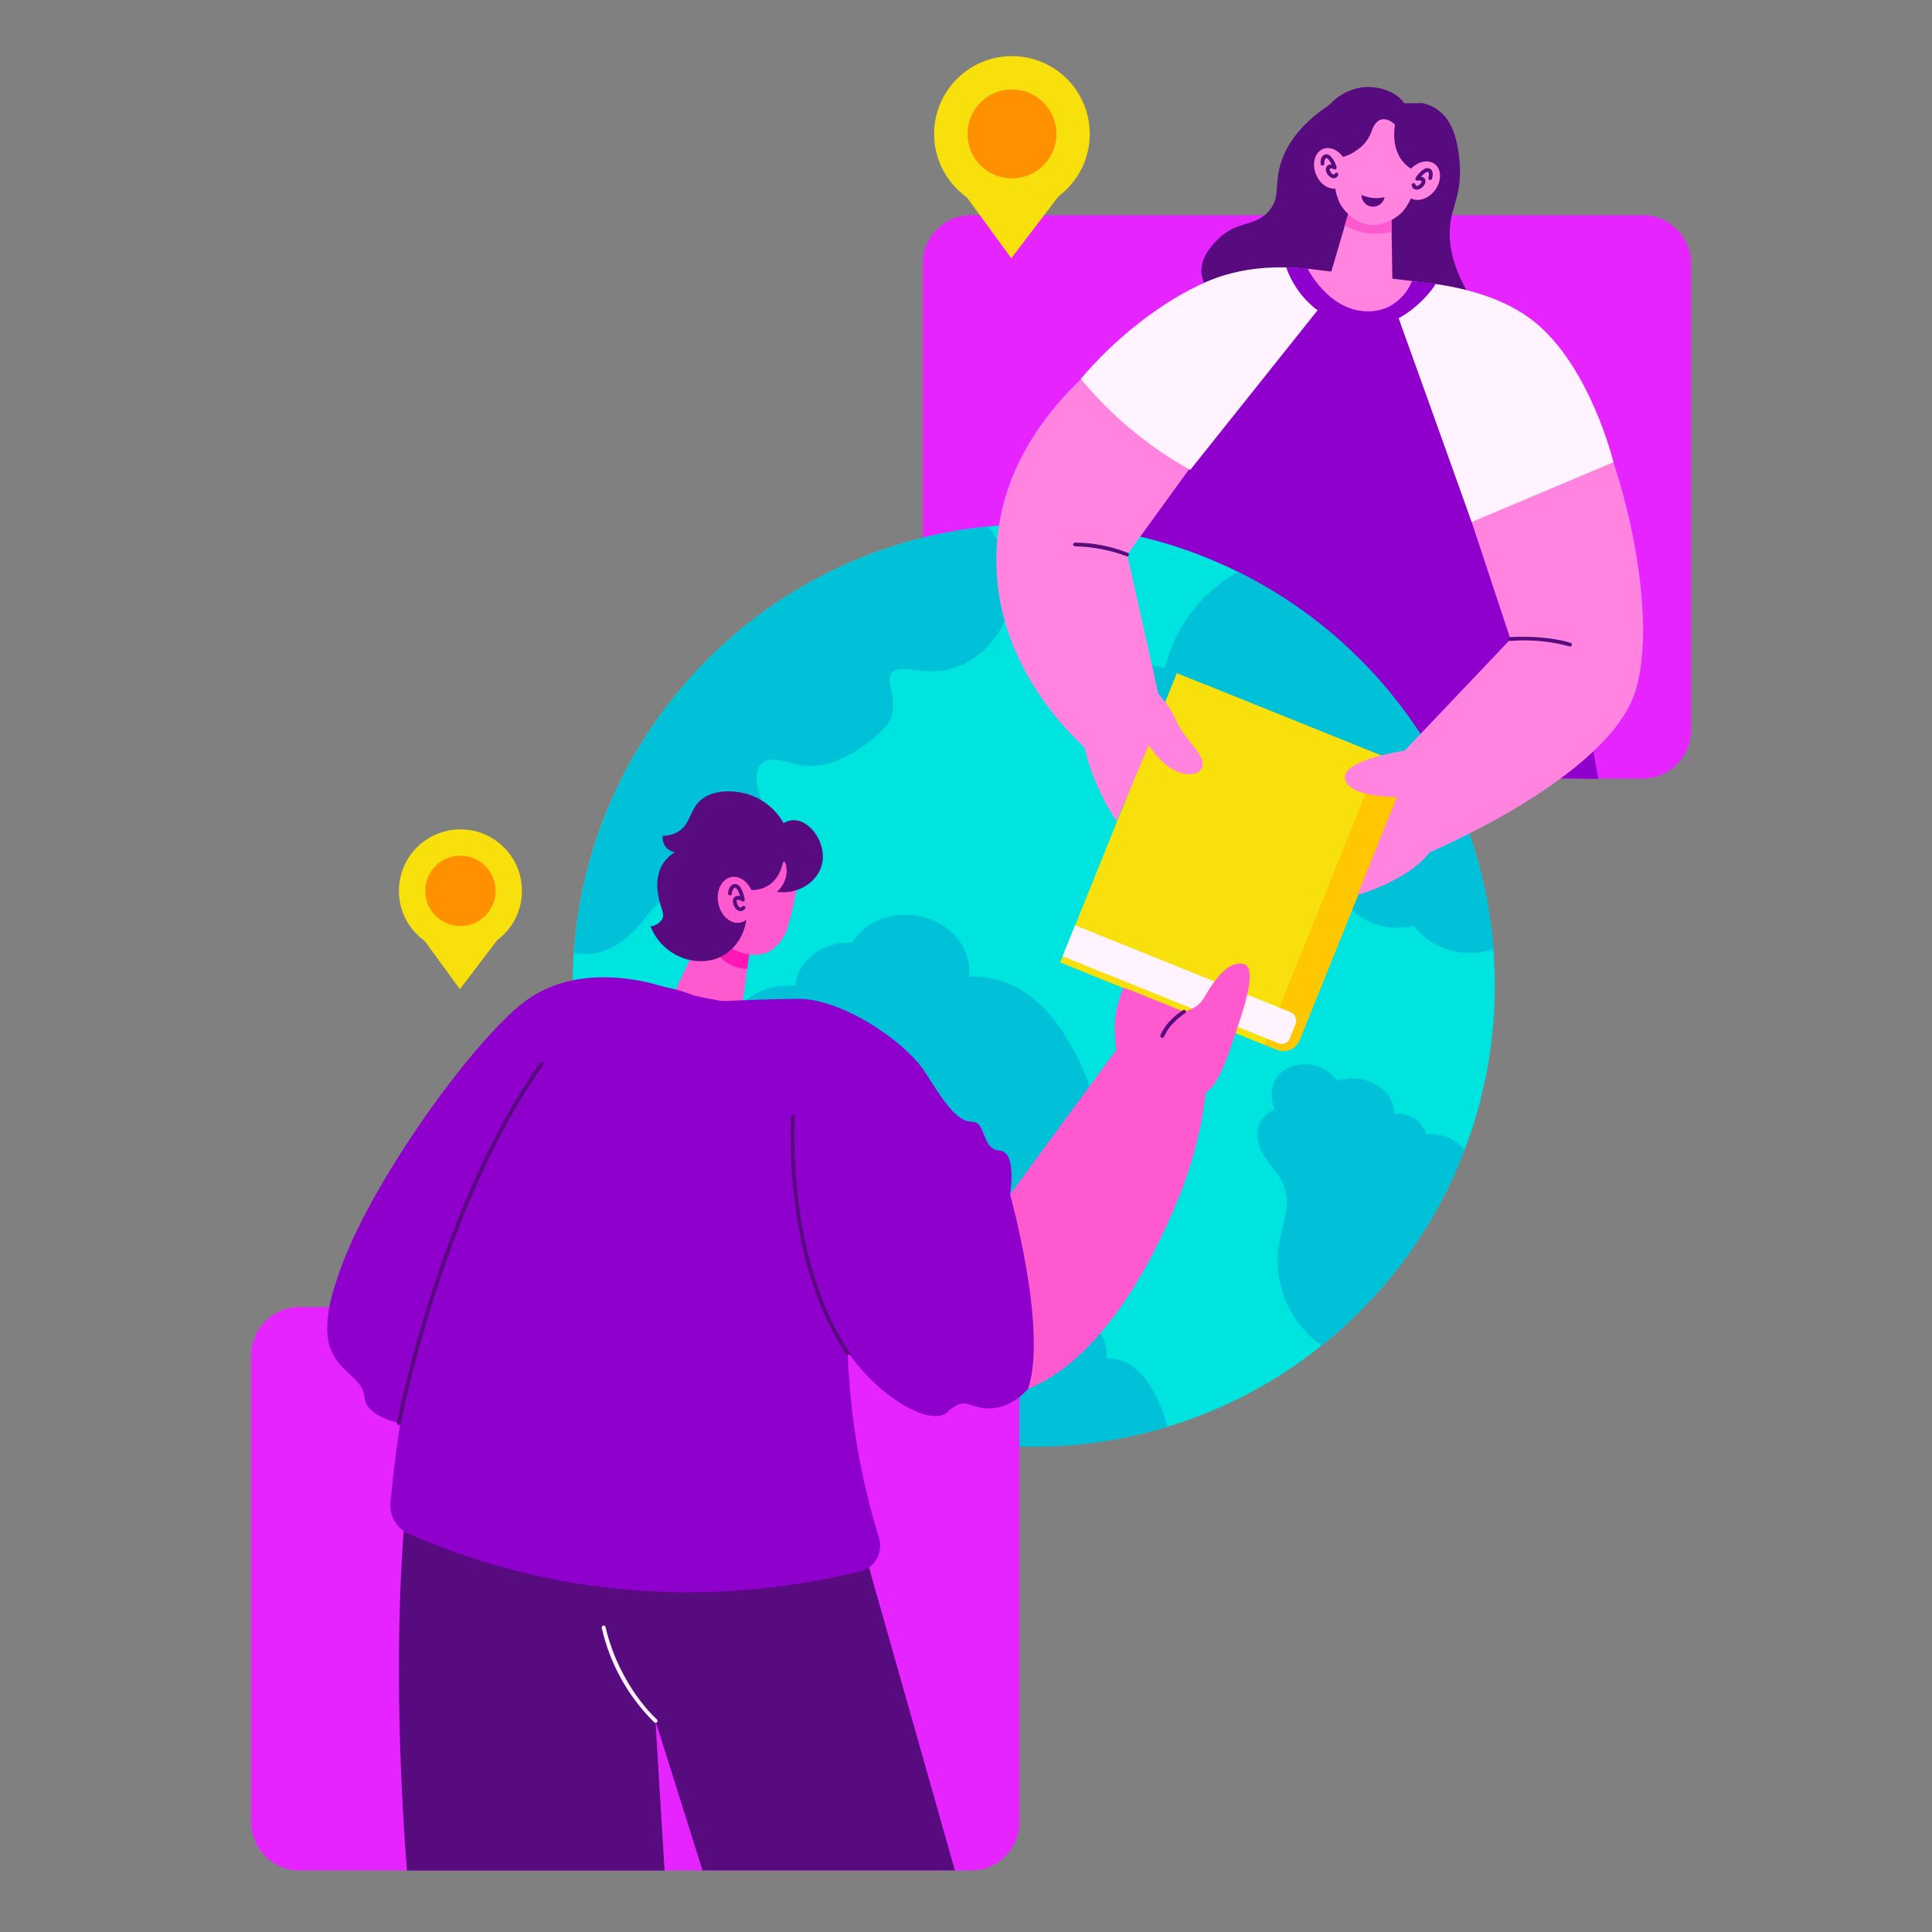 <svg width="40" height="40" viewBox="0 0 40 40" fill="none" xmlns="http://www.w3.org/2000/svg">
<rect x="0" y="0" width="40" height="40" fill="#808080" stroke="none"/>
<path d="M34.006 4.454H20.106C19.552 4.454 19.102 4.903 19.102 5.458V15.117C19.102 15.672 19.552 16.121 20.106 16.121H34.006C34.561 16.121 35.01 15.672 35.01 15.117V5.458C35.01 4.903 34.561 4.454 34.006 4.454Z" fill="#E524FF"/>
<path d="M30.21 3.255C30.149 2.713 29.976 2.252 29.445 2.134L27.535 2.163C26.857 2.612 26.606 3.067 26.508 3.413C26.384 3.848 26.508 4.073 26.287 4.351C25.994 4.716 25.602 4.545 25.193 4.976C25.087 5.087 24.83 5.354 24.88 5.692C24.938 6.083 25.358 6.271 25.402 6.29L29.444 6.779C29.799 6.798 30.269 6.774 30.422 6.503C30.611 6.173 30.117 5.843 30.026 5.041C29.941 4.301 30.312 4.175 30.21 3.255Z" fill="#570B7F"/>
<path d="M28.828 5.848C28.739 5.935 28.631 6.001 28.513 6.04C28.394 6.079 28.269 6.09 28.145 6.073C28.022 6.057 27.904 6.012 27.8 5.943C27.697 5.874 27.61 5.782 27.548 5.674L28.02 4.07L28.802 4.175L28.828 5.848Z" fill="#FF83DF"/>
<path d="M28.812 4.802L28.803 4.255L27.998 4.146C27.948 4.32 27.896 4.493 27.842 4.666C28.136 4.835 28.483 4.883 28.812 4.802Z" fill="#FF59CF"/>
<path d="M28.529 4.191C29.046 4.191 29.465 3.772 29.465 3.255C29.465 2.738 29.046 2.319 28.529 2.319C28.012 2.319 27.593 2.738 27.593 3.255C27.593 3.772 28.012 4.191 28.529 4.191Z" fill="#FF83DF"/>
<path d="M27.602 3.129C27.602 3.129 27.558 3.878 27.748 4.223C27.828 4.361 27.942 4.476 28.079 4.559C28.158 4.608 28.247 4.641 28.339 4.653C28.432 4.666 28.526 4.659 28.616 4.632C28.77 4.589 28.91 4.509 29.025 4.398C29.297 4.115 29.453 3.381 29.453 3.381C28.344 3.229 28.769 3.287 27.602 3.129Z" fill="#FF83DF"/>
<path d="M31.948 9.62L28.828 5.848L27.548 5.674L24.542 7.109L22.13 15.961L33.09 16.126L31.948 9.62Z" fill="#8F00CD"/>
<path d="M29.266 3.516C29.266 3.516 28.774 3.338 28.88 2.578C28.88 2.578 28.554 2.248 28.393 2.73C28.334 2.89 28.224 3.025 28.08 3.116C27.991 3.184 27.889 3.23 27.78 3.254C27.731 3.325 27.683 3.396 27.635 3.468L27.408 3.517C27.185 3.084 27.209 2.58 27.477 2.228C27.57 2.107 27.688 2.007 27.823 1.934C27.957 1.86 28.105 1.815 28.258 1.802C28.515 1.787 28.869 1.869 29.057 2.114C29.245 2.359 29.781 2.036 29.903 2.495C30.025 2.955 29.552 3.891 29.552 3.891L29.266 3.516Z" fill="#570B7F"/>
<path d="M27.72 3.887C27.89 3.817 27.955 3.581 27.864 3.359C27.773 3.138 27.561 3.015 27.391 3.084C27.221 3.154 27.156 3.39 27.247 3.612C27.337 3.833 27.549 3.956 27.72 3.887Z" fill="#FF83DF"/>
<path d="M29.704 3.945C29.851 3.755 29.851 3.51 29.706 3.398C29.56 3.285 29.323 3.347 29.176 3.536C29.03 3.726 29.029 3.971 29.175 4.084C29.321 4.196 29.558 4.134 29.704 3.945Z" fill="#FF83DF"/>
<path d="M27.611 3.692C27.586 3.688 27.562 3.679 27.541 3.665C27.52 3.652 27.501 3.634 27.487 3.614C27.472 3.593 27.462 3.57 27.456 3.545C27.451 3.521 27.45 3.495 27.455 3.47C27.463 3.448 27.479 3.429 27.5 3.417C27.521 3.406 27.546 3.403 27.57 3.408C27.545 3.355 27.482 3.24 27.442 3.281C27.424 3.313 27.416 3.349 27.419 3.385C27.42 3.395 27.417 3.405 27.41 3.413C27.403 3.421 27.394 3.426 27.384 3.427C27.378 3.427 27.373 3.427 27.368 3.425C27.363 3.424 27.359 3.421 27.355 3.418C27.351 3.414 27.348 3.41 27.345 3.405C27.343 3.401 27.342 3.396 27.341 3.391C27.335 3.296 27.367 3.195 27.465 3.195C27.583 3.199 27.659 3.414 27.673 3.457C27.675 3.464 27.675 3.472 27.673 3.48C27.671 3.487 27.667 3.494 27.661 3.499C27.655 3.504 27.648 3.507 27.64 3.508C27.633 3.509 27.625 3.507 27.618 3.504C27.594 3.491 27.567 3.485 27.54 3.487C27.509 3.498 27.55 3.587 27.598 3.61C27.61 3.616 27.623 3.619 27.637 3.593C27.643 3.584 27.651 3.578 27.661 3.575C27.671 3.573 27.682 3.574 27.691 3.58C27.741 3.61 27.678 3.692 27.611 3.692Z" fill="#570B7F"/>
<path d="M29.33 3.927C29.305 3.926 29.282 3.918 29.264 3.902C29.245 3.887 29.233 3.865 29.228 3.841C29.225 3.831 29.227 3.82 29.232 3.811C29.238 3.802 29.247 3.795 29.257 3.792C29.267 3.789 29.278 3.791 29.288 3.796C29.297 3.802 29.303 3.811 29.306 3.821C29.314 3.85 29.326 3.85 29.34 3.848C29.393 3.838 29.454 3.763 29.428 3.745C29.403 3.735 29.376 3.733 29.35 3.739C29.343 3.741 29.335 3.74 29.328 3.737C29.32 3.734 29.314 3.729 29.31 3.723C29.306 3.717 29.303 3.709 29.303 3.701C29.303 3.694 29.305 3.686 29.309 3.68C29.334 3.641 29.466 3.455 29.579 3.483C29.672 3.505 29.678 3.616 29.646 3.704C29.642 3.713 29.635 3.72 29.626 3.724C29.617 3.728 29.607 3.728 29.598 3.725C29.588 3.721 29.581 3.715 29.576 3.706C29.571 3.698 29.57 3.688 29.573 3.678C29.586 3.644 29.588 3.607 29.579 3.572C29.552 3.522 29.459 3.616 29.423 3.659C29.443 3.662 29.463 3.67 29.48 3.682C29.573 3.756 29.453 3.927 29.33 3.927Z" fill="#570B7F"/>
<path d="M21.402 29.948C26.675 29.948 30.949 25.673 30.949 20.401C30.949 15.128 26.675 10.854 21.402 10.854C16.13 10.854 11.855 15.128 11.855 20.401C11.855 25.673 16.13 29.948 21.402 29.948Z" fill="#00E4E0"/>
<path d="M13.326 19.05C13.435 18.914 13.556 18.738 13.717 18.655C14.002 18.511 14.162 18.671 14.402 18.739C14.646 18.81 14.908 18.784 15.133 18.666C15.227 18.618 15.31 18.552 15.378 18.471C15.446 18.39 15.497 18.296 15.528 18.195C15.559 18.094 15.569 17.988 15.558 17.882C15.547 17.777 15.515 17.675 15.464 17.583C15.546 17.553 15.62 17.505 15.681 17.444C15.743 17.383 15.79 17.309 15.821 17.227C15.993 16.784 15.498 16.275 15.723 15.869C15.88 15.584 16.355 15.814 16.575 15.845C16.752 15.871 16.932 15.863 17.106 15.82C17.497 15.723 17.873 15.471 18.174 15.209C18.536 14.897 18.538 14.635 18.432 14.201C18.346 13.848 18.608 13.828 18.883 13.862C19.082 13.898 19.285 13.908 19.487 13.891C20.632 13.728 21.556 12.221 20.458 10.901C18.217 11.124 16.127 12.133 14.557 13.749C12.988 15.364 12.04 17.482 11.881 19.729C12.491 19.844 12.952 19.518 13.326 19.05Z" fill="#00C1D7"/>
<path d="M25.634 11.842C25.257 12.049 24.928 12.333 24.667 12.675C24.406 13.017 24.22 13.41 24.12 13.828C23.549 13.672 22.865 13.884 22.616 14.462C22.336 15.111 22.812 15.758 23.418 15.957C23.074 16.477 23.123 17.227 23.636 17.636C24.073 17.984 24.685 18.011 25.169 17.771C25.505 18.886 26.904 19.299 27.826 18.61C28.098 19.095 28.725 19.306 29.266 19.169C29.459 19.411 29.722 19.586 30.018 19.672C30.315 19.758 30.631 19.749 30.923 19.648C30.792 18 30.236 16.415 29.309 15.047C28.382 13.678 27.116 12.574 25.634 11.842Z" fill="#00C1D7"/>
<path d="M22.909 28.125C22.973 27.555 22.424 27.173 21.872 27.234C21.803 26.765 21.325 26.462 20.832 26.554C20.47 26.622 20.276 27.059 19.93 27.084C19.526 27.115 19.008 26.649 18.748 26.377C18.489 26.104 18.22 25.255 18.915 25.401C19.227 25.465 19.476 25.666 19.805 25.669C20.004 25.672 20.197 25.607 20.353 25.485C20.51 25.363 20.619 25.191 20.665 24.998C21.464 25.298 22.473 24.707 22.195 23.754C23.055 23.337 22.489 22.191 22.137 21.58C21.675 20.77 20.991 20.191 20.067 20.22C20.141 18.929 18.326 18.47 17.634 19.521C17.087 19.477 16.52 19.856 16.462 20.411C15.709 20.333 15.031 20.859 14.983 21.605C14.769 21.536 14.54 21.522 14.32 21.564C14.099 21.607 13.892 21.704 13.719 21.848C13.617 21.756 13.493 21.692 13.359 21.661C13.226 21.631 13.086 21.635 12.955 21.673C12.495 21.812 12.26 22.298 12.095 22.533C13.319 27.901 18.863 31.149 24.173 29.541C23.961 28.791 23.571 28.102 22.909 28.125Z" fill="#00C1D7"/>
<path d="M29.531 23.489C29.453 23.196 29.162 23.036 28.865 23.053C28.865 22.523 28.214 22.194 27.683 22.377C27.571 22.22 27.409 22.108 27.223 22.059C27.038 22.011 26.841 22.029 26.667 22.11C26.331 22.28 26.256 22.666 26.396 22.97C26.28 23.01 26.182 23.087 26.116 23.19C26.05 23.293 26.02 23.415 26.031 23.537C26.057 23.841 26.265 24.066 26.443 24.298C26.76 24.72 26.63 25.116 26.515 25.584C26.412 26.004 26.437 26.446 26.588 26.852C26.739 27.257 27.008 27.608 27.361 27.859C28.691 26.796 29.714 25.397 30.323 23.806C30.229 23.69 30.107 23.599 29.969 23.544C29.83 23.488 29.679 23.469 29.531 23.489Z" fill="#00C1D7"/>
<path d="M20.102 27.06H6.202C5.648 27.06 5.198 27.51 5.198 28.064V37.724C5.198 38.278 5.648 38.727 6.202 38.727H20.102C20.657 38.727 21.106 38.278 21.106 37.724V28.064C21.106 27.51 20.657 27.06 20.102 27.06Z" fill="#E524FF"/>
<path d="M27.548 5.674C26.812 5.689 25.195 5.822 23.605 6.888C22.959 7.322 20.654 8.867 20.628 11.551C20.601 14.315 23.012 15.964 23.216 16.099L24.005 14.465L23.337 11.484L27.548 5.674Z" fill="#FF83DF"/>
<path d="M28.828 5.848C28.828 5.848 30.873 5.757 32.13 7.109C33.387 8.462 34.416 12.447 33.867 14.286C33.319 16.125 29.441 17.715 29.441 17.715L28.526 16.126L31.273 13.235L28.828 5.848Z" fill="#FF83DF"/>
<path d="M13.977 20.511C14.027 20.64 14.105 20.755 14.207 20.849C14.308 20.943 14.429 21.013 14.562 21.052C14.694 21.092 14.833 21.102 14.97 21.08C15.106 21.058 15.236 21.005 15.348 20.925L15.611 19.087L14.775 18.835L13.977 20.511Z" fill="#FF59CF"/>
<path d="M14.687 19.141L14.737 18.913L15.596 19.174L15.469 20.059C15.322 20.058 15.178 20.015 15.055 19.936C14.673 19.688 14.687 19.177 14.687 19.141Z" fill="#FF17B6"/>
<path d="M15.488 19.198C16.062 19.198 16.526 18.734 16.526 18.16C16.526 17.587 16.062 17.122 15.488 17.122C14.915 17.122 14.45 17.587 14.45 18.16C14.45 18.734 14.915 19.198 15.488 19.198Z" fill="#FF59CF"/>
<path d="M16.509 18.345C16.469 18.541 16.431 18.709 16.4 18.84C16.311 19.219 16.275 19.316 16.206 19.42C16.138 19.534 16.043 19.629 15.93 19.696C15.586 19.882 15.098 19.674 14.825 19.419C14.612 19.213 14.475 18.941 14.438 18.646C14.436 18.422 14.446 18.199 14.468 17.977C15.693 18.196 15.224 18.112 16.509 18.345Z" fill="#FF59CF"/>
<path d="M14.555 21.051C16.223 20.582 17.157 20.895 17.666 21.207C18.376 21.634 18.721 22.463 20.911 24.729L23.404 21.337C23.93 21.705 24.457 22.071 24.985 22.438C24.899 23.316 24.676 24.175 24.325 24.985C23.948 25.851 22.599 28.946 20.309 28.952C18.776 28.956 17.249 27.573 16.523 25.598C15.867 24.081 15.211 22.565 14.555 21.051Z" fill="#FF59CF"/>
<path d="M13.976 20.511C13.976 20.511 12.18 19.763 10.879 20.725C9.578 21.687 6.673 25.893 6.856 27.344C7.039 28.794 8.548 29.16 8.548 29.16L13.976 20.511Z" fill="#8F00CD"/>
<path d="M8.425 31.011C8.425 31.011 8.052 33.85 8.425 38.727H13.759L13.57 35.625L14.545 38.724H19.77L17.739 31.561L14.881 29.914L8.425 31.011Z" fill="#570B7F"/>
<path d="M10.138 22.762C9.05 25.43 8.358 28.242 8.084 31.11C8.072 31.244 8.101 31.379 8.17 31.495C8.238 31.611 8.341 31.703 8.465 31.757C11.44 33.063 14.667 33.293 17.8 32.538C17.874 32.521 17.943 32.488 18.003 32.442C18.064 32.397 18.114 32.339 18.152 32.273C18.189 32.207 18.212 32.134 18.22 32.059C18.228 31.984 18.22 31.907 18.198 31.835C17.414 29.306 17.333 26.611 17.963 24.039L15.745 20.826C15.28 20.787 14.818 20.714 14.363 20.609C13.837 20.398 13.264 20.335 12.705 20.428C10.917 20.745 10.184 22.637 10.138 22.762Z" fill="#8F00CD"/>
<path d="M27.845 5.715C26.355 5.33 25.387 5.658 24.991 5.829C24.037 6.239 23.05 7.041 22.377 7.845C23.008 8.609 23.776 9.249 24.643 9.729L27.845 5.715Z" fill="#FFF3FF"/>
<path d="M28.529 5.808C28.529 5.808 30.56 5.711 31.741 6.641C32.923 7.57 33.405 9.57 33.405 9.57L30.469 10.808C29.923 9.28 29.376 7.753 28.828 6.229L28.529 5.808Z" fill="#FFF3FF"/>
<path d="M26.63 5.538C26.745 5.864 26.947 6.154 27.214 6.375C27.413 6.53 27.638 6.648 27.879 6.724C28.88 7.018 29.638 6.041 29.723 5.88C29.551 5.848 29.378 5.83 29.204 5.824L28.828 6.039L28.236 6.062L27.201 5.588C27.014 5.55 26.822 5.533 26.63 5.538Z" fill="#8F00CD"/>
<path d="M27.072 5.565C27.125 5.663 27.513 6.359 28.188 6.437C28.374 6.463 28.564 6.436 28.735 6.359C28.963 6.247 29.141 6.054 29.235 5.818L27.072 5.565Z" fill="#FF83DF"/>
<path d="M15.345 18.377C15.465 18.429 15.598 18.441 15.725 18.41C15.852 18.38 15.966 18.309 16.048 18.208C16.2 18.032 16.191 17.836 16.233 17.84C16.274 17.844 16.305 18.003 16.273 18.152C16.245 18.274 16.178 18.384 16.083 18.465C16.533 18.528 16.935 18.254 17.02 17.886C17.116 17.473 16.794 17.012 16.473 16.982C16.386 16.976 16.299 16.996 16.223 17.04C16.135 16.884 16.016 16.748 15.872 16.641C15.729 16.534 15.565 16.458 15.391 16.418C15.312 16.401 14.806 16.296 14.499 16.574C14.265 16.789 14.298 17.087 14.008 17.238C13.919 17.282 13.821 17.305 13.722 17.306C13.711 17.384 13.732 17.463 13.778 17.526C13.825 17.589 13.894 17.631 13.972 17.644C13.844 17.721 13.741 17.834 13.677 17.969C13.604 18.15 13.588 18.349 13.63 18.54C13.673 18.808 13.773 18.911 13.709 19.031C13.682 19.072 13.646 19.106 13.605 19.132C13.563 19.158 13.517 19.174 13.469 19.18C13.725 19.828 14.476 20.067 14.973 19.782C15.409 19.537 15.609 18.915 15.345 18.377Z" fill="#570B7F"/>
<path d="M15.33 19.101C15.53 19.06 15.649 18.816 15.596 18.556C15.543 18.296 15.338 18.118 15.138 18.159C14.938 18.2 14.819 18.444 14.872 18.704C14.925 18.964 15.13 19.141 15.33 19.101Z" fill="#FF59CF"/>
<path d="M15.332 18.864C15.225 18.864 15.139 18.69 15.186 18.602C15.199 18.578 15.221 18.561 15.246 18.552C15.272 18.544 15.3 18.545 15.324 18.555C15.301 18.473 15.262 18.387 15.223 18.381C15.218 18.379 15.213 18.38 15.208 18.381C15.204 18.382 15.199 18.384 15.195 18.387C15.169 18.419 15.154 18.459 15.152 18.501C15.152 18.511 15.147 18.521 15.139 18.528C15.131 18.534 15.121 18.538 15.111 18.537C15.1 18.536 15.091 18.532 15.084 18.524C15.077 18.516 15.073 18.506 15.074 18.495C15.082 18.393 15.134 18.286 15.237 18.304C15.361 18.326 15.411 18.571 15.419 18.62C15.421 18.628 15.42 18.636 15.417 18.643C15.414 18.65 15.408 18.656 15.402 18.66C15.395 18.665 15.387 18.667 15.379 18.666C15.372 18.666 15.364 18.663 15.358 18.659C15.332 18.638 15.301 18.627 15.269 18.627C15.229 18.635 15.26 18.745 15.312 18.783C15.328 18.794 15.342 18.795 15.363 18.77C15.366 18.765 15.37 18.762 15.375 18.759C15.379 18.757 15.384 18.755 15.389 18.755C15.394 18.754 15.399 18.755 15.405 18.756C15.409 18.758 15.414 18.76 15.418 18.763C15.469 18.797 15.391 18.864 15.332 18.864Z" fill="#570B7F"/>
<path d="M24.962 14.177L28.85 15.744C28.895 15.762 28.935 15.788 28.969 15.822C29.003 15.855 29.031 15.895 29.049 15.939C29.068 15.983 29.078 16.03 29.078 16.078C29.079 16.126 29.07 16.174 29.052 16.218L26.909 21.536C26.891 21.58 26.865 21.62 26.832 21.654C26.798 21.688 26.759 21.714 26.715 21.733C26.672 21.752 26.625 21.761 26.577 21.762C26.53 21.762 26.483 21.753 26.439 21.736L22.548 20.168L24.962 14.177Z" fill="#FFC700"/>
<path d="M24.365 13.937L28.591 15.64L26.176 21.63L21.95 19.927L24.365 13.937Z" fill="#F7E00B"/>
<path d="M22.259 19.157L26.713 20.953C26.762 20.972 26.8 21.01 26.82 21.057C26.841 21.105 26.841 21.159 26.822 21.207L26.702 21.504C26.684 21.547 26.651 21.582 26.608 21.6C26.565 21.619 26.516 21.619 26.473 21.602L22 19.799L22.259 19.157Z" fill="#FFF3FF"/>
<path d="M14.687 20.741C14.687 20.741 15.625 20.688 16.528 20.68C17.431 20.673 18.763 21.572 19.167 22.22C19.571 22.867 19.83 23.225 20.127 23.225C20.425 23.225 20.317 23.796 20.691 23.82C21.064 23.843 20.912 24.726 20.912 24.726C20.912 24.726 21.693 27.52 21.287 28.752C21.287 28.752 20.958 29.152 20.5 29.16C20.042 29.168 20.005 28.878 19.602 29.244C19.198 29.609 17.544 28.613 16.966 26.841C16.387 25.069 14.687 20.741 14.687 20.741Z" fill="#8F00CD"/>
<path d="M6.972 26.506C6.972 26.506 6.627 27.392 6.848 27.934C7.068 28.475 7.494 28.487 7.551 28.949C7.607 29.412 8.541 29.518 8.541 29.518L9.136 28.68L8.495 27.339L6.972 26.506Z" fill="#8F00CD"/>
<path d="M25.787 19.973C25.729 19.947 25.663 19.941 25.601 19.958C25.509 19.973 25.388 20.022 25.197 20.256C24.946 20.561 24.948 20.724 24.734 20.856C24.666 20.898 24.59 20.929 24.512 20.946L23.266 20.444C23.145 20.709 23.081 20.996 23.079 21.288C23.087 21.513 23.106 21.738 23.137 21.962C23.678 22.576 24.387 22.878 24.873 22.67C25.208 22.528 25.363 22.054 25.673 21.108C25.781 20.788 25.991 20.103 25.787 19.973Z" fill="#FF59CF"/>
<path d="M24.026 21.433C24.149 21.127 24.477 20.921 24.494 20.913C24.503 20.907 24.514 20.905 24.524 20.908C24.534 20.91 24.543 20.916 24.548 20.925C24.551 20.929 24.553 20.934 24.554 20.939C24.555 20.945 24.554 20.95 24.553 20.955C24.552 20.96 24.55 20.964 24.547 20.969C24.543 20.973 24.54 20.976 24.535 20.979C24.535 20.979 24.215 21.18 24.102 21.462C24.098 21.473 24.09 21.481 24.08 21.485C24.07 21.489 24.059 21.489 24.049 21.485C24.039 21.482 24.031 21.474 24.026 21.464C24.022 21.454 24.022 21.443 24.026 21.433Z" fill="#570B7F"/>
<path d="M23.788 14.168C23.788 14.168 24.199 14.534 24.348 14.911C24.496 15.288 24.959 15.62 24.895 15.87C24.83 16.121 24.237 16.145 23.786 15.425L23.115 17.003C23.115 17.003 22.501 16.105 22.403 15.162L23.788 14.168Z" fill="#FF83DF"/>
<path d="M29.341 15.501C29.341 15.501 27.82 15.684 27.845 16.099C27.871 16.514 28.923 16.501 28.923 16.501L28.106 18.527C28.106 18.527 29.434 18.16 29.738 17.405C30.042 16.651 29.341 15.501 29.341 15.501Z" fill="#FF83DF"/>
<path d="M23.337 11.521C22.991 11.389 22.626 11.318 22.256 11.312C22.246 11.312 22.236 11.308 22.229 11.3C22.221 11.293 22.217 11.283 22.217 11.273C22.217 11.262 22.221 11.252 22.229 11.245C22.236 11.238 22.246 11.234 22.256 11.234C22.631 11.236 23.002 11.308 23.35 11.446C23.358 11.45 23.365 11.456 23.369 11.463C23.373 11.471 23.375 11.48 23.373 11.489C23.372 11.498 23.367 11.505 23.36 11.511C23.354 11.517 23.345 11.521 23.337 11.521Z" fill="#570B7F"/>
<path d="M32.5 13.384C32.101 13.275 31.685 13.236 31.273 13.27C31.262 13.27 31.252 13.267 31.244 13.26C31.236 13.254 31.231 13.244 31.23 13.234C31.23 13.223 31.233 13.213 31.24 13.205C31.246 13.197 31.256 13.192 31.266 13.191C31.273 13.191 31.948 13.139 32.512 13.307C32.517 13.308 32.522 13.309 32.526 13.312C32.53 13.315 32.534 13.318 32.537 13.322C32.54 13.327 32.542 13.331 32.544 13.336C32.545 13.341 32.545 13.346 32.544 13.351C32.544 13.357 32.542 13.361 32.539 13.366C32.537 13.37 32.533 13.374 32.529 13.377C32.525 13.38 32.52 13.382 32.515 13.384C32.51 13.385 32.505 13.385 32.5 13.384Z" fill="#570B7F"/>
<path d="M28.188 4.035C28.338 4.103 28.506 4.12 28.666 4.082C28.655 4.141 28.622 4.195 28.574 4.231C28.526 4.267 28.465 4.284 28.405 4.278C28.345 4.273 28.289 4.244 28.249 4.199C28.209 4.154 28.187 4.096 28.188 4.035Z" fill="#570B7F"/>
<path d="M8.258 29.504C8.253 29.504 8.247 29.503 8.242 29.5C8.237 29.498 8.232 29.494 8.229 29.49C8.225 29.485 8.222 29.48 8.221 29.475C8.219 29.469 8.219 29.463 8.22 29.458C8.229 29.413 9.08 24.963 11.18 22.009C11.186 22 11.195 21.995 11.205 21.993C11.215 21.991 11.225 21.994 11.233 21.999C11.238 22.002 11.241 22.006 11.244 22.01C11.247 22.015 11.249 22.02 11.249 22.025C11.25 22.03 11.25 22.035 11.249 22.04C11.248 22.045 11.246 22.05 11.243 22.054C9.157 24.994 8.305 29.427 8.297 29.472C8.295 29.481 8.291 29.489 8.284 29.495C8.277 29.501 8.268 29.504 8.258 29.504Z" fill="#570B7F"/>
<path d="M17.52 28.039C16.192 26.055 16.374 23.148 16.377 23.117C16.377 23.107 16.382 23.097 16.39 23.09C16.398 23.084 16.408 23.08 16.418 23.081C16.429 23.082 16.438 23.086 16.445 23.094C16.452 23.102 16.455 23.112 16.455 23.123C16.455 23.151 16.269 26.033 17.585 27.994C17.591 28.002 17.593 28.013 17.592 28.023C17.59 28.034 17.584 28.043 17.575 28.049C17.567 28.055 17.556 28.057 17.546 28.055C17.535 28.053 17.526 28.048 17.52 28.039Z" fill="#570B7F"/>
<path d="M13.57 35.667C13.561 35.667 13.552 35.664 13.544 35.658C13.003 35.124 12.626 34.446 12.459 33.705C12.458 33.7 12.458 33.694 12.459 33.689C12.46 33.684 12.462 33.679 12.464 33.675C12.467 33.67 12.471 33.666 12.475 33.663C12.479 33.66 12.484 33.658 12.489 33.657C12.495 33.656 12.5 33.655 12.505 33.656C12.51 33.657 12.515 33.659 12.52 33.662C12.524 33.664 12.528 33.668 12.531 33.672C12.534 33.677 12.536 33.682 12.537 33.687C12.828 34.919 13.59 35.59 13.598 35.596C13.605 35.601 13.61 35.608 13.613 35.617C13.616 35.625 13.615 35.634 13.612 35.643C13.609 35.651 13.603 35.658 13.595 35.662C13.588 35.667 13.579 35.669 13.57 35.667Z" fill="#FFF3FF"/>
<path d="M20.951 4.384C21.841 4.384 22.562 3.662 22.562 2.773C22.562 1.883 21.841 1.162 20.951 1.162C20.062 1.162 19.34 1.883 19.34 2.773C19.34 3.662 20.062 4.384 20.951 4.384Z" fill="#F7E00B"/>
<path d="M19.509 3.389L20.938 5.347L22.453 3.359L19.509 3.389Z" fill="#F7E00B"/>
<path d="M20.951 3.694C21.46 3.694 21.873 3.281 21.873 2.773C21.873 2.264 21.46 1.852 20.951 1.852C20.443 1.852 20.03 2.264 20.03 2.773C20.03 3.281 20.443 3.694 20.951 3.694Z" fill="#FF9100"/>
<path d="M9.533 19.718C10.236 19.718 10.806 19.148 10.806 18.445C10.806 17.741 10.236 17.171 9.533 17.171C8.829 17.171 8.259 17.741 8.259 18.445C8.259 19.148 8.829 19.718 9.533 19.718Z" fill="#F7E00B"/>
<path d="M8.392 18.932L9.521 20.48L10.719 18.906L8.392 18.932Z" fill="#F7E00B"/>
<path d="M9.533 19.173C9.935 19.173 10.262 18.847 10.262 18.445C10.262 18.042 9.935 17.716 9.533 17.716C9.13 17.716 8.804 18.042 8.804 18.445C8.804 18.847 9.13 19.173 9.533 19.173Z" fill="#FF9100"/>
</svg>
